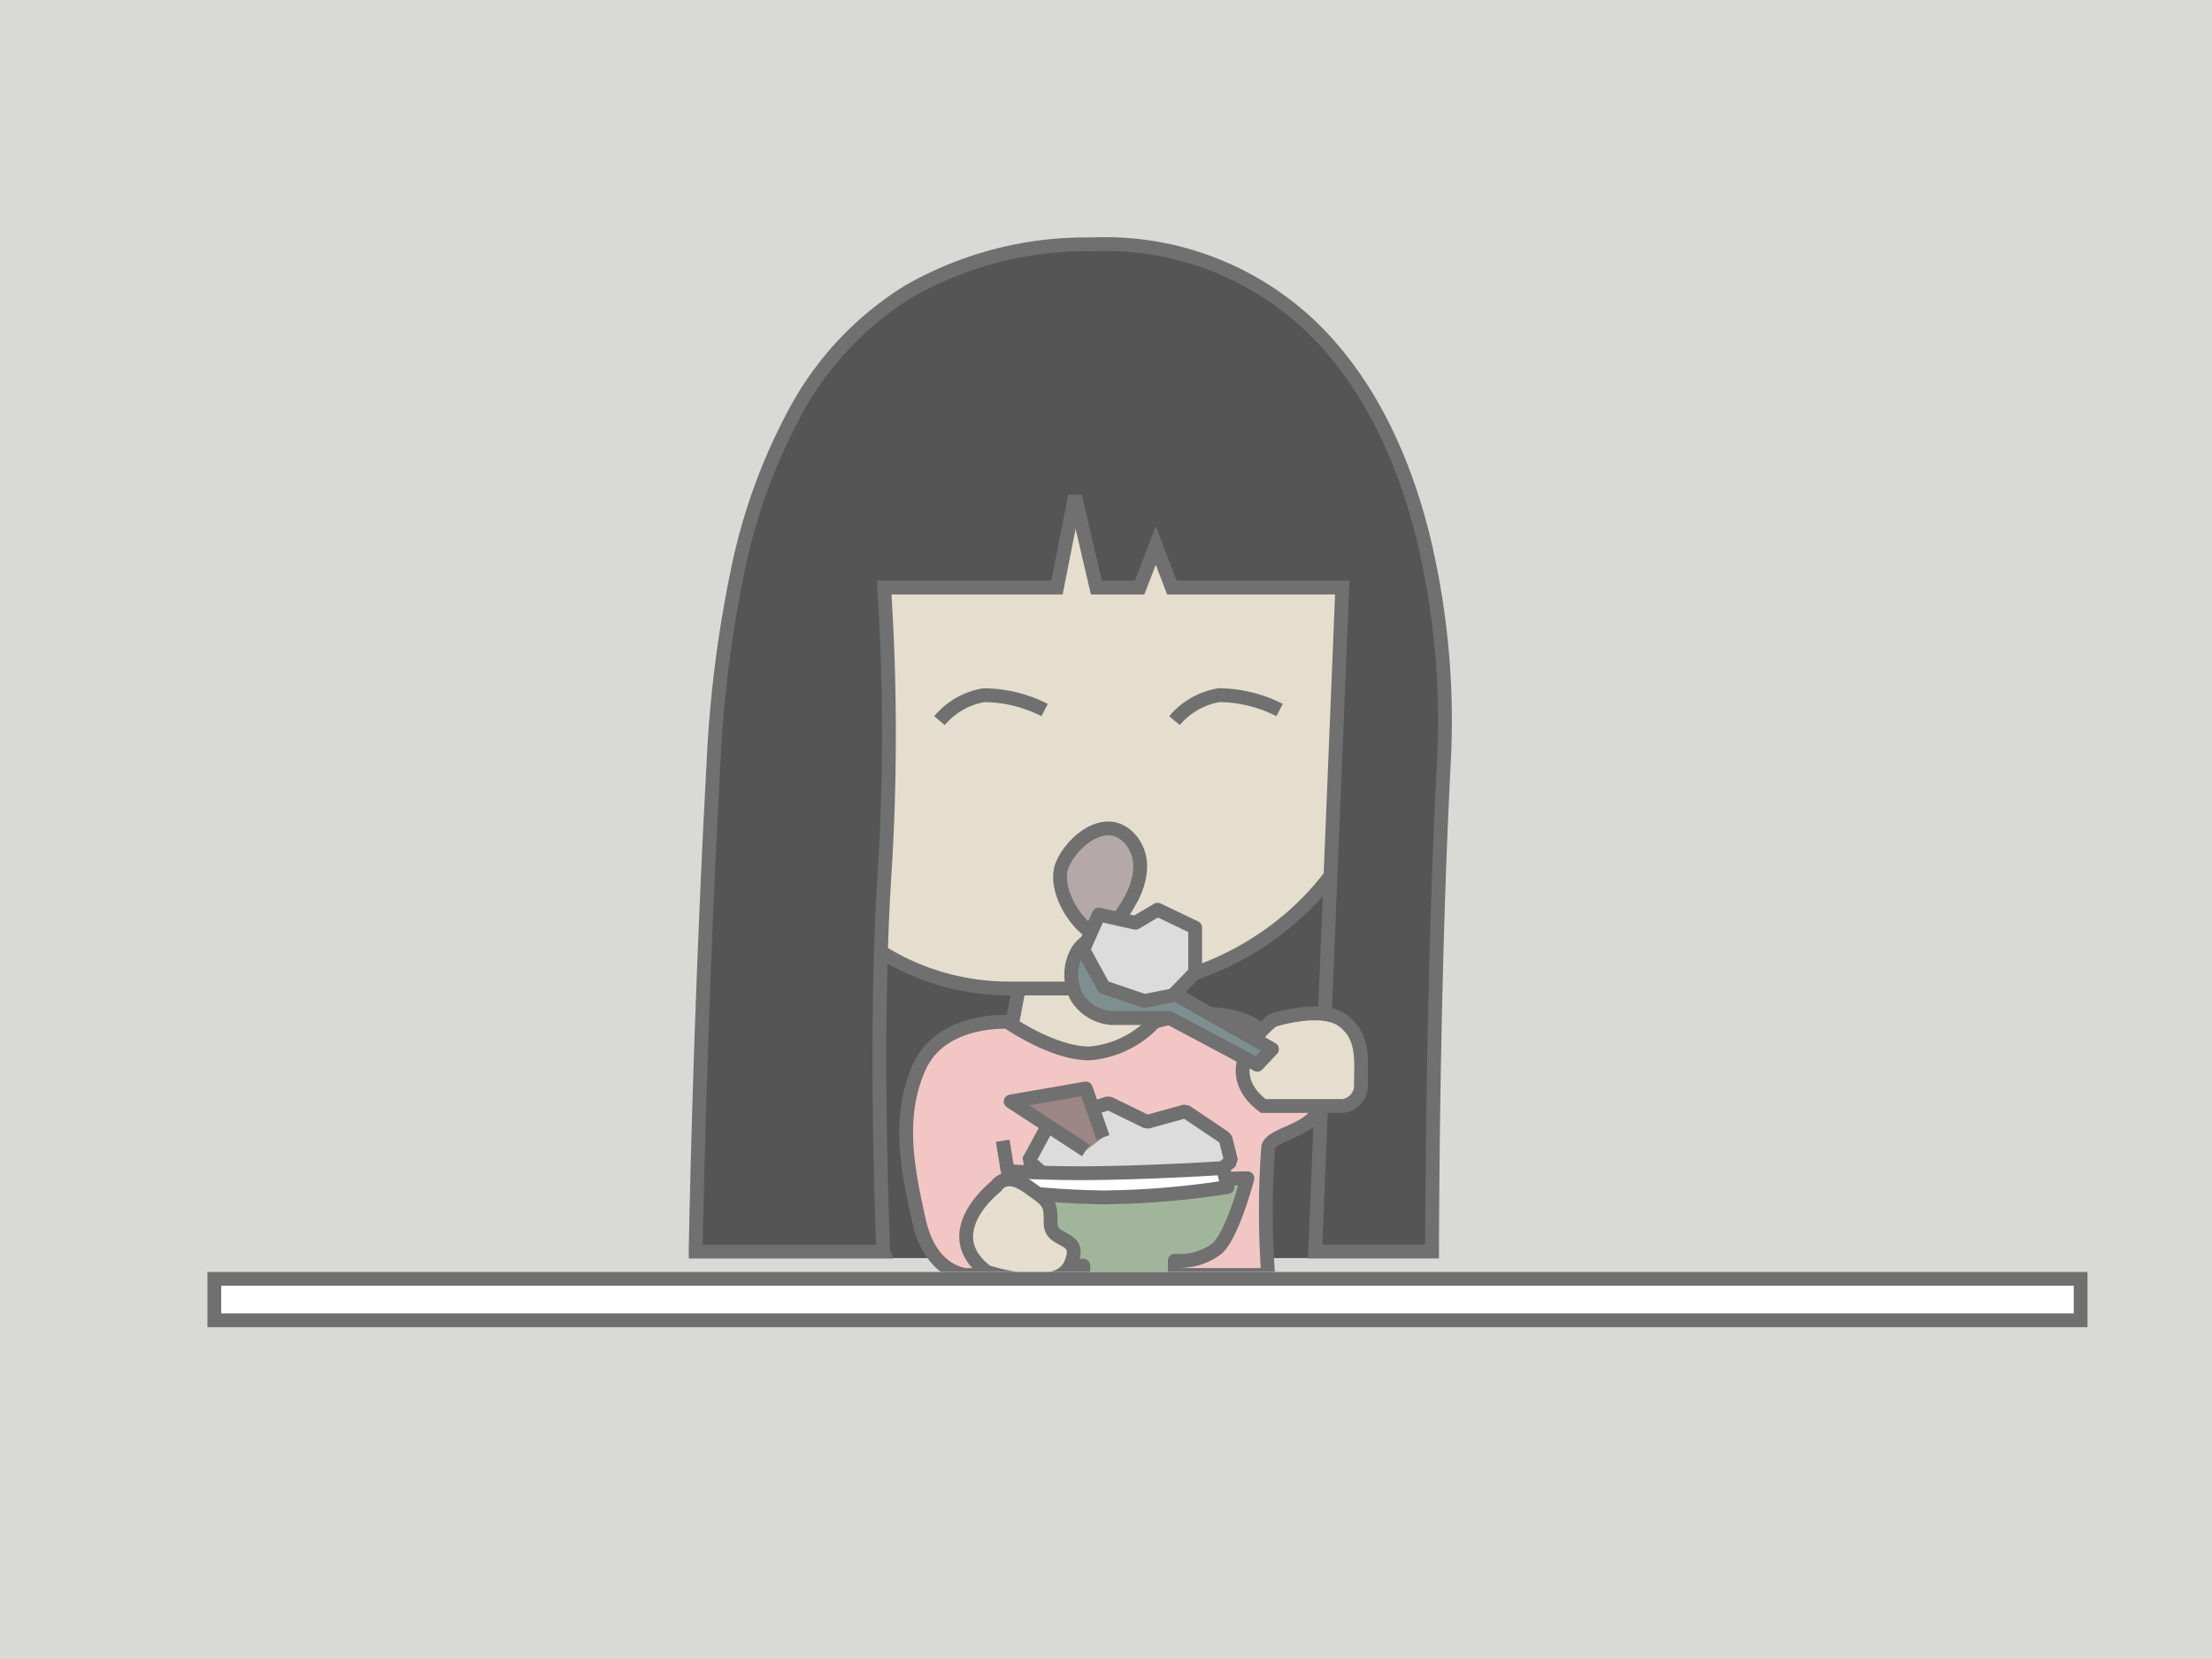 <svg xmlns="http://www.w3.org/2000/svg" xmlns:xlink="http://www.w3.org/1999/xlink" width="160" height="120" viewBox="0 0 160 120">
  <defs>
    <clipPath id="clip-path">
      <rect width="18.997" height="14.936" fill="none"/>
    </clipPath>
  </defs>
  <g id="image-5" transform="translate(-992 -640)">
    <rect id="image-5-2" data-name="image-5" width="160" height="120" transform="translate(992 640)" fill="#d9d9d6"/>
    <g id="me-eating" transform="translate(-223 6)">
      <rect id="hairback" width="45" height="31" transform="translate(1270 694)" fill="#555"/>
      <path id="neck" d="M4918.17,1696.812l-1.278,6.8,6.746,3.825,3.862-5.95v-4.675Z" transform="translate(-3629 -993.867)" fill="#e5decf" stroke="#707070" stroke-width="1"/>
      <g id="face" transform="translate(393 -50)">
        <g id="Path_42" data-name="Path 42" transform="translate(877 708)" fill="#e5decf">
          <path d="M 25.056 47.5 L 18 47.5 C 13.326 47.5 8.931 45.68 5.626 42.374 C 2.32 39.069 0.5 34.674 0.5 30 L 0.5 18 C 0.5 13.326 2.32 8.931 5.626 5.626 C 8.931 2.32 13.326 0.5 18 0.5 L 27 0.5 C 31.674 0.5 36.069 2.32 39.374 5.626 C 42.68 8.931 44.5 13.326 44.5 18 L 44.5 30 C 44.5 32.324 43.94 34.605 42.836 36.78 C 41.789 38.842 40.306 40.716 38.428 42.351 C 34.667 45.623 29.793 47.5 25.056 47.5 Z" stroke="none"/>
          <path d="M 18 1 C 13.459 1 9.19 2.768 5.979 5.979 C 2.768 9.19 1 13.459 1 18 L 1 30 C 1 34.541 2.768 38.81 5.979 42.021 C 9.19 45.232 13.459 47 18 47 L 25.056 47 C 29.674 47 34.429 45.168 38.1 41.974 C 39.929 40.381 41.373 38.558 42.39 36.554 C 43.458 34.449 44 32.244 44 30 L 44 18 C 44 13.459 42.232 9.19 39.021 5.979 C 35.81 2.768 31.541 1 27 1 L 18 1 M 18 0 L 27 0 C 36.941 0 45 8.059 45 18 L 45 30 C 45 39.941 34.997 48 25.056 48 L 18 48 C 8.059 48 0 39.941 0 30 L 0 18 C 0 8.059 8.059 0 18 0 Z" stroke="none" fill="#707070"/>
        </g>
        <path id="Subtraction_14" data-name="Subtraction 14" d="M-7944.613,73.477h-13.567v-.054c.03-1.732.324-17.436,1.284-35.179a87.75,87.75,0,0,1,1.72-13.834,41.667,41.667,0,0,1,4.344-11.935,23.1,23.1,0,0,1,8.068-8.456,25.8,25.8,0,0,1,12.889-3.4c.216,0,.434-.007.647-.007a21.54,21.54,0,0,1,16.272,6.667c3.364,3.54,5.839,8.372,7.357,14.362a56.689,56.689,0,0,1,1.528,16.6c-.833,16.244-.843,35.044-.843,35.232h-8.456l1.96-48.03h-12.323l-1.168-3.042-1.168,3.042h-3.126l-1.544-6.611-1.31,6.611h-12.5l0,.008a161.461,161.461,0,0,1,0,21.188c-.608,9.92-.249,22.07-.066,26.833Z" transform="translate(8830.5 701.055)" fill="#555" stroke="#707070" stroke-width="1"/>
        <path id="Path_41" data-name="Path 41" d="M896.84,746.4c-.687,1.694.914,4.235,2.134,4.893s2.747-2.258,2.747-2.258,1.691-2.635,0-4.517S897.527,744.71,896.84,746.4Z" transform="translate(2 0.15)" fill="#b4a8a8" stroke="#707070" stroke-width="1"/>
      </g>
      <path id="top" d="M4916.892,1698.92s-4.807-.316-6.409,3.289-.843,7.378,0,11.131,3.373,3.879,3.373,3.879h21.873a63.014,63.014,0,0,1,0-9.187c.088-1.063,3.446-1.212,3.749-3.114.292-1.827-2.511-2.7-2.971-3.721-2.057-4.575-9.007-2.277-9.007-2.277a7.232,7.232,0,0,1-4.705,2.277C4920.143,1701.2,4916.892,1698.92,4916.892,1698.92Z" transform="translate(-3629 -991)" fill="#f3c6c6" stroke="#707070" stroke-width="1"/>
      <path id="eye" d="M8845.957,727.126a5.341,5.341,0,0,1,3.217-1.842,9.821,9.821,0,0,1,4.384,1.075" transform="translate(-7563 -41)" fill="none" stroke="#707070" stroke-width="1"/>
      <path id="eye-2" data-name="eye" d="M8845.957,727.126a5.341,5.341,0,0,1,3.217-1.842,9.821,9.821,0,0,1,4.384,1.075" transform="translate(-7546 -41)" fill="none" stroke="#707070" stroke-width="1"/>
      <path id="hand" d="M4915.374,1717c-3.71-2.817.675-6.19.675-6.19s3.461-1.138,5.06,0,1.332,3.006,1.332,4.554a1.5,1.5,0,0,1-1.332,1.637Z" transform="translate(-3609 -1003)" fill="#e5decf" stroke="#707070" stroke-width="1"/>
      <path id="crease" d="M5268.009,719.453l-.481-2.94Z" transform="translate(-3980)" fill="none" stroke="#707070" stroke-width="1"/>
      <path id="spoon" d="M5285.94,711.016l-6.346-3.378H5275.4a3.249,3.249,0,0,1-2.5-1.5,3.439,3.439,0,0,1,0-3.274,2.218,2.218,0,0,1,1.906-1.117s2.746-.513,3.342.585a15.921,15.921,0,0,1,1.063,3.13l7.794,4.429Z" transform="translate(-3980)" fill="#7e8f90" stroke="#707070" stroke-linejoin="round" stroke-width="1"/>
      <path id="food_spoon" data-name="food spoon" d="M5272.353,702.69l1.482,2.716,2.946,1,2.067-.413,1.6-1.653V701.1l-2.716-1.3-1.595.945-2.657-.591Z" transform="translate(-3979)" fill="#dcdcdc" stroke="#707070" stroke-linejoin="round" stroke-width="1"/>
      <g id="food" transform="translate(1287.496 712.228)" clip-path="url(#clip-path)">
        <path id="food-2" data-name="food" d="M5269.406,717.983l1.535-2.833,4.246-1.358,2.781,1.358,2.775-.768,2.894,1.949.414,1.652-3.667,3.072-8.031-.472Z" transform="translate(-5267.496 -712.228)" fill="#dcdcdc" stroke="#707070" stroke-linejoin="bevel" stroke-width="1"/>
        <path id="bowl" d="M5268.75,719.578s1.085,4.015,2.132,5.078a3.191,3.191,0,0,0,2.474.886v1.122h6.62v-1.476a4.4,4.4,0,0,0,3.071-.886c1.151-1.078,2.179-5.078,2.179-5.078Z" transform="translate(-5267.496 -712.228)" fill="#a1b59b" stroke="#707070" stroke-linecap="round" stroke-linejoin="round" stroke-width="1"/>
        <path id="bowl_rim" data-name="bowl rim" d="M5271.05,720.641v1.24a60.119,60.119,0,0,0,8.943.472,61.312,61.312,0,0,0,8.946-1.063l-.366-1.358s-5.364.531-9.744.709S5271.05,720.641,5271.05,720.641Z" transform="matrix(0.999, 0.035, -0.035, 0.999, -5242.111, -898.049)" fill="#fff" stroke="#707070" stroke-linejoin="round" stroke-width="1"/>
        <path id="food_topping" data-name="food topping" d="M5274.78,716.271h0l-1.24-3.543-5.433.945,5.433,3.543" transform="translate(-5267.496 -712.228)" fill="#9d8686" stroke="#707070" stroke-linejoin="round" stroke-width="1"/>
      </g>
      <path id="hand-2" data-name="hand" d="M4915.374,1717c-3.71-2.817.675-6.19.675-6.19s.661-1.138,2.259,0,1.687,1.12,1.687,2.667,2.415.758,1.44,2.984S4915.374,1717,4915.374,1717Z" transform="translate(-3629 -991)" fill="#e5decf" stroke="#707070" stroke-width="1"/>
      <g id="table" transform="translate(1230 726)" fill="#fff" stroke="#707070" stroke-width="1">
        <rect width="136" height="4" stroke="none"/>
        <rect x="0.5" y="0.5" width="135" height="3" fill="none"/>
      </g>
    </g>
  </g>
</svg>
